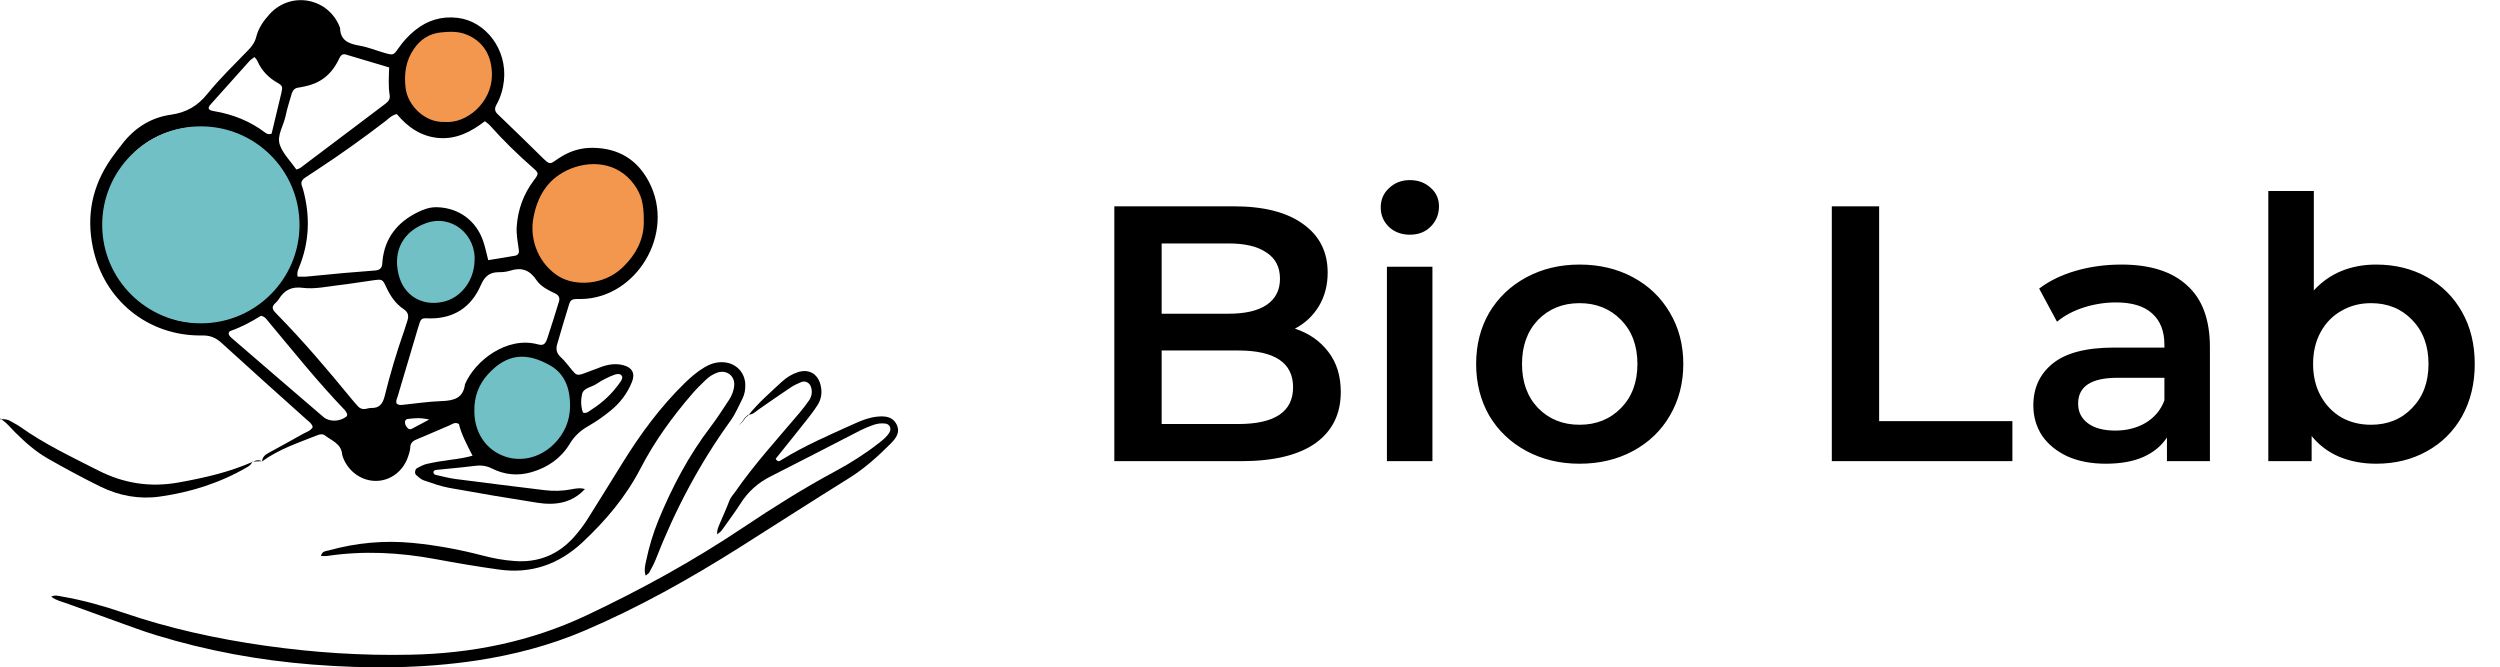 <svg width="206" height="55" viewBox="0 0 206 55" fill="none" xmlns="http://www.w3.org/2000/svg">
<g clip-path="url(#clip0_32_3)">
<path d="M36.74 10.33C38.996 10.33 40.825 8.504 40.825 6.252C40.825 4 38.996 2.174 36.74 2.174C34.483 2.174 32.654 4 32.654 6.252C32.654 8.504 34.483 10.33 36.74 10.33Z" fill="#F3974E"/>
<path d="M48.373 23.895C51.406 23.895 53.865 21.44 53.865 18.412C53.865 15.384 51.406 12.93 48.373 12.93C45.34 12.93 42.881 15.384 42.881 18.412C42.881 21.44 45.34 23.895 48.373 23.895Z" fill="#F3974E"/>
<path d="M35.941 25.393C38.052 25.393 39.763 23.686 39.763 21.579C39.763 19.472 38.052 17.764 35.941 17.764C33.831 17.764 32.12 19.472 32.12 21.579C32.12 23.686 33.831 25.393 35.941 25.393Z" fill="#71C0C6"/>
<path d="M42.894 37.857C45.352 37.857 47.345 35.868 47.345 33.414C47.345 30.961 45.352 28.972 42.894 28.972C40.437 28.972 38.444 30.961 38.444 33.414C38.444 35.868 40.437 37.857 42.894 37.857Z" fill="#71C0C6"/>
<path d="M21.596 38.013C21.623 37.675 21.826 37.479 22.11 37.331C23.057 36.818 24.004 36.291 24.944 35.764C25.235 35.595 25.6 35.514 25.769 35.19C25.701 34.9 25.472 34.758 25.282 34.589C22.935 32.483 20.581 30.383 18.255 28.256C17.781 27.824 17.315 27.628 16.645 27.642C12.195 27.709 8.549 24.732 7.65 20.377C7.102 17.737 7.609 15.32 9.131 13.112C9.422 12.687 9.746 12.281 10.064 11.87C11.085 10.54 12.438 9.682 14.075 9.453C15.36 9.27 16.28 8.737 17.091 7.731C18.12 6.461 19.31 5.314 20.453 4.132C20.764 3.808 21.001 3.484 21.109 3.052C21.292 2.323 21.711 1.715 22.212 1.168C23.99 -0.783 27.108 -0.169 28.021 2.296C28.042 3.342 28.732 3.605 29.618 3.761C30.335 3.882 31.024 4.173 31.735 4.375C32.384 4.557 32.438 4.551 32.81 4.004C33.209 3.43 33.669 2.917 34.21 2.485C35.231 1.674 36.381 1.31 37.714 1.472C40.02 1.749 41.812 4.071 41.522 6.664C41.447 7.353 41.251 8.021 40.906 8.629C40.737 8.933 40.75 9.169 41.028 9.425C42.218 10.56 43.388 11.708 44.558 12.855C45.356 13.645 45.262 13.564 46.046 13.038C46.898 12.47 47.812 12.167 48.853 12.18C50.957 12.207 52.512 13.146 53.473 14.982C55.711 19.243 52.417 24.576 47.9 24.637C47.724 24.637 47.555 24.631 47.379 24.644C47.142 24.657 46.98 24.786 46.912 25.015C46.574 26.129 46.229 27.243 45.911 28.364C45.796 28.756 45.85 29.107 46.195 29.418C46.547 29.735 46.824 30.126 47.129 30.491C47.487 30.923 47.561 30.964 48.123 30.768C48.616 30.599 49.09 30.39 49.577 30.221C50.158 30.018 50.754 29.931 51.362 30.093C52.079 30.275 52.357 30.761 52.079 31.456C51.707 32.395 51.105 33.192 50.328 33.826C49.76 34.292 49.157 34.718 48.522 35.082C47.866 35.454 47.352 35.899 46.953 36.561C46.236 37.756 45.147 38.512 43.807 38.904C42.671 39.235 41.569 39.127 40.527 38.6C40.027 38.35 39.56 38.323 39.032 38.397C38.004 38.532 36.97 38.607 35.941 38.721C35.813 38.735 35.684 38.809 35.718 38.965C35.732 39.032 35.82 39.113 35.887 39.127C36.435 39.248 36.983 39.397 37.538 39.471C39.979 39.788 42.428 40.092 44.869 40.389C45.6 40.477 46.337 40.463 47.068 40.322C47.446 40.247 47.839 40.18 48.224 40.308L48.217 40.274C47.149 41.456 45.769 41.658 44.294 41.429C41.866 41.051 39.438 40.639 37.017 40.2C36.3 40.072 35.603 39.815 34.913 39.579C34.684 39.498 34.481 39.309 34.291 39.14C34.142 39.012 34.19 38.667 34.366 38.573C34.629 38.438 34.9 38.283 35.191 38.222C35.82 38.08 36.462 37.972 37.098 37.891C37.693 37.817 38.275 37.729 38.938 37.553C38.471 36.628 38.018 35.805 37.815 34.934C37.47 34.745 37.26 34.961 37.044 35.048C36.165 35.413 35.306 35.811 34.426 36.163C34.082 36.304 33.818 36.439 33.804 36.871C33.797 37.121 33.71 37.378 33.628 37.621C33.229 38.809 32.215 39.592 31.038 39.626C29.875 39.66 28.772 38.917 28.305 37.797C28.258 37.675 28.204 37.553 28.191 37.425C28.109 36.547 27.325 36.311 26.763 35.872C26.588 35.737 26.344 35.784 26.141 35.865C24.585 36.487 22.983 37.007 21.603 38.013C21.576 37.999 21.596 38.013 21.596 38.013ZM8.725 18.392C8.664 19.972 9.036 21.423 9.868 22.727C11.498 25.285 13.818 26.744 16.895 26.582C20 26.42 22.286 24.813 23.625 22.018C25.106 18.925 24.322 15.185 21.86 12.7C18.059 8.872 11.133 10.087 9.286 15.374C8.941 16.36 8.691 17.359 8.725 18.392ZM24.525 22.794C24.802 22.794 25.018 22.808 25.228 22.794C26.263 22.7 27.291 22.591 28.326 22.497C29.185 22.423 30.05 22.355 30.91 22.288C31.254 22.261 31.478 22.112 31.498 21.734C31.505 21.646 31.511 21.558 31.518 21.477C31.714 19.587 32.756 18.311 34.42 17.487C34.927 17.237 35.441 17.055 36.029 17.075C37.801 17.129 39.249 18.176 39.824 19.898C39.986 20.377 40.088 20.883 40.23 21.437C41.001 21.309 41.718 21.201 42.435 21.072C42.685 21.032 42.786 20.856 42.752 20.606C42.664 19.965 42.536 19.33 42.577 18.675C42.671 17.264 43.138 15.988 43.997 14.847C44.416 14.293 44.41 14.267 43.875 13.794C42.638 12.714 41.467 11.566 40.372 10.337C40.257 10.209 40.115 10.121 39.959 9.986C38.823 10.857 37.612 11.492 36.144 11.37C34.684 11.248 33.581 10.459 32.695 9.398C32.269 9.5 32.032 9.77 31.762 9.979C29.942 11.377 28.082 12.707 26.168 13.963C25.844 14.179 25.519 14.395 25.194 14.604C24.91 14.786 24.741 15.002 24.89 15.354C24.924 15.435 24.951 15.516 24.971 15.597C25.573 17.791 25.505 19.945 24.633 22.058C24.552 22.254 24.457 22.45 24.525 22.794ZM32.681 33.252C32.817 33.381 32.986 33.381 33.162 33.361C34.237 33.252 35.306 33.084 36.388 33.05C37.389 33.016 38.173 32.814 38.316 31.659C39.161 29.688 41.785 27.696 44.308 28.371C44.754 28.492 44.923 28.384 45.086 27.919C45.431 26.899 45.742 25.866 46.06 24.84C46.148 24.549 46.046 24.333 45.776 24.198C45.187 23.915 44.565 23.618 44.207 23.084C43.645 22.234 42.962 22.004 42.022 22.308C41.738 22.396 41.427 22.429 41.122 22.429C40.345 22.423 39.939 22.76 39.614 23.51C38.843 25.285 37.436 26.244 35.448 26.237C35.319 26.237 35.191 26.231 35.062 26.224C34.812 26.217 34.657 26.332 34.589 26.568C34.535 26.73 34.481 26.899 34.433 27.061C33.879 28.918 33.331 30.781 32.776 32.638C32.715 32.834 32.6 33.03 32.681 33.252ZM53.047 18.162C53.06 16.798 52.837 16.015 52.262 15.219C50.882 13.294 48.515 13.159 46.675 14.057C45.066 14.847 44.281 16.224 43.956 17.926C43.584 19.85 44.484 21.862 46.114 22.814C47.413 23.57 49.732 23.53 51.288 22.051C52.438 20.957 53.094 19.648 53.047 18.162ZM30.145 33.691C30.24 33.678 30.409 33.617 30.578 33.617C31.261 33.644 31.538 33.273 31.694 32.652C32.14 30.856 32.661 29.08 33.277 27.331C33.378 27.048 33.453 26.757 33.554 26.474C33.696 26.069 33.669 25.744 33.256 25.468C32.594 25.029 32.161 24.387 31.829 23.665C31.518 22.997 31.505 22.997 30.747 23.098C29.807 23.226 28.874 23.388 27.927 23.496C26.939 23.611 25.931 23.84 24.971 23.719C23.99 23.591 23.436 23.915 22.962 24.664C22.874 24.806 22.739 24.928 22.617 25.049C22.387 25.292 22.455 25.508 22.658 25.718C22.719 25.778 22.773 25.846 22.834 25.907C25.012 28.121 27.014 30.491 28.982 32.888C29.144 33.09 29.32 33.279 29.489 33.475C29.645 33.644 29.827 33.739 30.145 33.691ZM39.087 33.894C39.093 35.555 39.946 36.919 41.346 37.513C42.793 38.134 44.443 37.776 45.641 36.595C46.513 35.73 46.966 34.664 46.973 33.462C46.986 32.111 46.594 30.835 45.356 30.126C43.354 28.979 41.758 29.154 40.23 30.815C39.438 31.673 39.059 32.719 39.087 33.894ZM32.066 5.557C30.855 5.192 29.739 4.861 28.623 4.53C28.583 4.517 28.542 4.503 28.502 4.49C28.319 4.436 28.157 4.483 28.049 4.645C27.954 4.787 27.893 4.949 27.812 5.104C27.23 6.205 26.324 6.88 25.1 7.123C24.93 7.157 24.761 7.197 24.592 7.218C24.295 7.251 24.126 7.434 24.044 7.697C23.862 8.318 23.659 8.939 23.53 9.567C23.368 10.364 22.793 11.161 23.057 11.93C23.314 12.673 23.95 13.287 24.423 13.969C24.538 13.922 24.674 13.895 24.768 13.821C26.946 12.187 29.117 10.54 31.295 8.899C31.464 8.771 31.64 8.636 31.809 8.507C32.032 8.338 32.154 8.129 32.107 7.839C31.992 7.116 32.039 6.38 32.066 5.557ZM36.625 10.047C38.458 10.215 40.514 8.44 40.534 6.212C40.547 4.584 39.817 3.389 38.41 2.836C37.747 2.572 37.057 2.599 36.368 2.667C35.394 2.755 34.663 3.227 34.115 4.017C33.439 4.99 33.283 6.077 33.419 7.231C33.581 8.683 35.015 10.121 36.625 10.047ZM39.1 21.572C39.276 19.357 37.227 17.615 35.096 18.392C33.27 19.053 32.35 20.613 32.844 22.625C33.263 24.347 34.758 25.252 36.496 24.874C37.944 24.563 39.026 23.192 39.1 21.572ZM21.501 26.021C20.751 26.494 19.919 26.94 19.026 27.257C18.837 27.325 18.789 27.486 18.911 27.662C18.958 27.73 19.019 27.797 19.087 27.851C21.603 30.018 24.119 32.193 26.642 34.353C27.135 34.778 27.967 34.758 28.535 34.333C28.59 34.292 28.623 34.171 28.603 34.11C28.562 33.995 28.488 33.874 28.407 33.786C26.161 31.45 24.146 28.918 22.07 26.44C21.934 26.271 21.812 26.082 21.501 26.021ZM20.974 4.699C20.818 4.821 20.669 4.902 20.555 5.03C19.486 6.212 18.424 7.407 17.362 8.595C17.078 8.912 17.146 9.074 17.612 9.155C19.175 9.412 20.602 9.979 21.867 10.938C22.009 11.046 22.164 11.1 22.381 11.012C22.644 9.912 22.922 8.784 23.186 7.65C23.3 7.15 23.294 7.069 22.84 6.806C22.097 6.38 21.555 5.807 21.21 5.03C21.163 4.915 21.075 4.834 20.974 4.699ZM48.035 33.995C48.326 34.103 48.522 33.894 48.731 33.759C49.692 33.151 50.49 32.388 51.133 31.45C51.234 31.301 51.329 31.119 51.241 30.977C51.112 30.768 50.862 30.802 50.659 30.869C50.416 30.95 50.179 31.058 49.949 31.173C49.678 31.308 49.414 31.45 49.164 31.625C48.758 31.916 48.089 31.936 47.96 32.483C47.852 32.962 47.859 33.502 48.035 33.995ZM35.367 34.569C34.589 34.394 34.095 34.468 33.601 34.522C33.459 34.535 33.371 34.65 33.371 34.772C33.365 34.995 33.473 35.177 33.642 35.319C33.764 35.42 33.879 35.359 33.987 35.305C34.359 35.116 34.724 34.913 35.367 34.569Z" fill="black"/>
<path d="M59.093 44.062C59.053 43.61 59.282 43.232 59.445 42.833C59.654 42.32 59.898 41.814 60.087 41.287C60.196 40.99 60.398 40.781 60.574 40.538C62.171 38.235 64.064 36.169 65.87 34.029C66.147 33.698 66.411 33.361 66.655 33.009C66.885 32.679 66.952 32.3 66.831 31.902C66.722 31.544 66.364 31.342 66.019 31.483C65.701 31.612 65.39 31.767 65.106 31.956C64.247 32.53 63.401 33.124 62.549 33.712C62.272 33.901 62.035 34.184 61.65 34.171L61.677 34.205C62.488 33.185 63.476 32.341 64.416 31.463C64.795 31.112 65.241 30.829 65.742 30.667C66.655 30.376 67.385 30.795 67.615 31.727C67.757 32.294 67.696 32.854 67.385 33.347C67.135 33.745 66.844 34.13 66.553 34.502C65.674 35.616 64.781 36.723 63.916 37.803C64.091 38.114 64.247 37.986 64.382 37.904C66.303 36.716 68.366 35.832 70.415 34.907C71.01 34.637 71.612 34.4 72.269 34.333C72.884 34.272 73.513 34.299 73.858 34.934C74.216 35.595 73.844 36.095 73.405 36.541C72.336 37.614 71.22 38.62 69.922 39.424C66.912 41.294 63.936 43.218 60.94 45.109C56.841 47.694 52.627 50.064 48.157 51.968C45.309 53.184 42.353 53.953 39.31 54.419C34.798 55.101 30.26 55.115 25.722 54.757C21.352 54.413 17.064 53.623 12.871 52.34C11.755 52.002 10.666 51.584 9.564 51.192C8.218 50.713 6.879 50.227 5.539 49.734C5.1 49.572 4.626 49.484 4.22 49.166C4.538 48.998 4.822 49.106 5.1 49.153C6.811 49.45 8.475 49.909 10.111 50.469C13.926 51.779 17.842 52.637 21.84 53.204C25.83 53.771 29.841 54.035 33.865 53.947C38.897 53.845 43.74 52.866 48.312 50.713C52.81 48.593 57.159 46.202 61.298 43.427C63.74 41.794 66.229 40.227 68.819 38.836C70.077 38.161 71.281 37.398 72.411 36.514C72.749 36.25 73.094 35.987 73.31 35.595C73.466 35.298 73.303 34.961 72.986 34.907C72.634 34.853 72.289 34.9 71.964 35.015C71.599 35.143 71.234 35.291 70.889 35.467C68.427 36.73 65.972 38.006 63.503 39.255C62.468 39.775 61.65 40.497 61.028 41.476C60.635 42.097 60.196 42.685 59.77 43.286C59.573 43.562 59.398 43.873 59.066 44.022L59.093 44.062Z" fill="black"/>
<path d="M53.202 47.431C53.053 46.959 53.161 46.581 53.243 46.203C53.479 45.061 53.818 43.941 54.257 42.86C55.38 40.139 56.739 37.547 58.539 35.19C59.086 34.468 59.573 33.705 60.074 32.949C60.311 32.584 60.473 32.172 60.5 31.74C60.554 30.957 59.864 30.451 59.12 30.7C58.748 30.829 58.417 31.045 58.139 31.315C57.767 31.673 57.395 32.037 57.057 32.429C55.414 34.326 53.939 36.358 52.783 38.593C51.572 40.929 49.922 42.887 48.008 44.677C46.046 46.513 43.767 47.303 41.116 46.932C39.364 46.689 37.612 46.392 35.867 46.067C32.911 45.52 29.949 45.365 26.966 45.811C26.804 45.838 26.635 45.811 26.452 45.811C26.533 45.406 26.845 45.419 27.075 45.358C29.347 44.724 31.667 44.508 34.007 44.737C35.941 44.926 37.862 45.278 39.743 45.77C40.622 46 41.508 46.169 42.421 46.23C44.369 46.371 45.992 45.703 47.284 44.265C47.683 43.819 48.055 43.333 48.38 42.827C49.374 41.26 50.341 39.673 51.322 38.1C52.783 35.744 54.419 33.523 56.408 31.578C56.902 31.092 57.429 30.64 58.025 30.282C58.518 29.985 59.039 29.809 59.627 29.85C60.649 29.917 61.393 30.687 61.413 31.706C61.42 32.098 61.359 32.483 61.183 32.841C60.865 33.455 60.601 34.103 60.202 34.657C57.632 38.215 55.603 42.057 54.014 46.142C53.872 46.499 53.676 46.844 53.493 47.181C53.459 47.249 53.371 47.289 53.202 47.431Z" fill="black"/>
<path d="M20.784 38.039C20.724 38.269 20.541 38.391 20.358 38.499C18.133 39.795 15.719 40.558 13.182 40.916C11.471 41.159 9.821 40.855 8.279 40.099C6.811 39.376 5.37 38.6 3.95 37.79C2.935 37.216 2.063 36.433 1.238 35.616C0.839 35.224 0.507 34.765 0 34.495L0.014 34.549C0.318 34.522 0.615 34.542 0.886 34.711C1.143 34.866 1.42 34.994 1.664 35.17C3.673 36.601 5.898 37.648 8.089 38.762C10.199 39.836 12.37 40.18 14.731 39.754C16.821 39.376 18.863 38.917 20.811 38.06L20.784 38.039Z" fill="black"/>
<path d="M20.811 38.06C21.062 37.925 21.312 37.871 21.589 38.006C21.596 38.013 21.576 37.999 21.582 37.999C21.325 38.019 21.055 38.033 20.784 38.039C20.784 38.039 20.811 38.06 20.811 38.06Z" fill="black"/>
<path d="M0 34.495C0.02 34.508 0.047 34.522 0.067 34.529C0.053 34.441 0.04 34.448 0.02 34.549C0.013 34.556 0 34.495 0 34.495Z" fill="black"/>
<path d="M61.65 34.178C61.562 34.258 61.474 34.34 61.379 34.414L61.406 34.448C61.494 34.367 61.589 34.285 61.677 34.211C61.677 34.205 61.65 34.178 61.65 34.178Z" fill="black"/>
<path d="M61.379 34.414C61.312 34.515 61.244 34.616 61.176 34.718L61.203 34.745C61.271 34.65 61.339 34.549 61.406 34.448L61.379 34.414Z" fill="black"/>
<path d="M60.885 35.055C60.994 34.954 61.095 34.846 61.203 34.745L61.176 34.718C61.068 34.839 60.96 34.968 60.852 35.089L60.885 35.055Z" fill="black"/>
<path d="M60.852 35.088C60.865 35.075 60.878 35.062 60.885 35.055L60.852 35.088Z" fill="black"/>
<path d="M48.21 40.281L48.17 40.207C48.17 40.207 48.197 40.241 48.197 40.247C48.203 40.247 48.21 40.281 48.21 40.281Z" fill="black"/>
<path d="M59.073 44.042L59.099 44.068C59.093 44.061 59.073 44.042 59.073 44.042Z" fill="black"/>
<path d="M16.55 26.642C21.04 26.642 24.68 23.009 24.68 18.527C24.68 14.045 21.04 10.411 16.55 10.411C12.06 10.411 8.421 14.045 8.421 18.527C8.421 23.009 12.06 26.642 16.55 26.642Z" fill="#71C0C6"/>
</g>
<path d="M106.7 27.08C107.86 27.46 108.78 28.1 109.46 29C110.14 29.88 110.48 30.98 110.48 32.3C110.48 34.12 109.78 35.53 108.38 36.53C106.98 37.51 104.94 38 102.26 38H91.82V17H101.66C104.14 17 106.05 17.49 107.39 18.47C108.73 19.43 109.4 20.76 109.4 22.46C109.4 23.5 109.16 24.42 108.68 25.22C108.2 26.02 107.54 26.64 106.7 27.08ZM95.72 20.06V25.85H101.24C102.6 25.85 103.64 25.61 104.36 25.13C105.1 24.63 105.47 23.91 105.47 22.97C105.47 22.01 105.1 21.29 104.36 20.81C103.64 20.31 102.6 20.06 101.24 20.06H95.72ZM102.02 34.94C105.04 34.94 106.55 33.93 106.55 31.91C106.55 29.89 105.04 28.88 102.02 28.88H95.72V34.94H102.02ZM114.282 21.98H118.032V38H114.282V21.98ZM116.172 19.34C115.492 19.34 114.922 19.13 114.462 18.71C114.002 18.27 113.772 17.73 113.772 17.09C113.772 16.45 114.002 15.92 114.462 15.5C114.922 15.06 115.492 14.84 116.172 14.84C116.852 14.84 117.422 15.05 117.882 15.47C118.342 15.87 118.572 16.38 118.572 17C118.572 17.66 118.342 18.22 117.882 18.68C117.442 19.12 116.872 19.34 116.172 19.34ZM130.154 38.21C128.534 38.21 127.074 37.86 125.774 37.16C124.474 36.46 123.454 35.49 122.714 34.25C121.994 32.99 121.634 31.57 121.634 29.99C121.634 28.41 121.994 27 122.714 25.76C123.454 24.52 124.474 23.55 125.774 22.85C127.074 22.15 128.534 21.8 130.154 21.8C131.794 21.8 133.264 22.15 134.564 22.85C135.864 23.55 136.874 24.52 137.594 25.76C138.334 27 138.704 28.41 138.704 29.99C138.704 31.57 138.334 32.99 137.594 34.25C136.874 35.49 135.864 36.46 134.564 37.16C133.264 37.86 131.794 38.21 130.154 38.21ZM130.154 35C131.534 35 132.674 34.54 133.574 33.62C134.474 32.7 134.924 31.49 134.924 29.99C134.924 28.49 134.474 27.28 133.574 26.36C132.674 25.44 131.534 24.98 130.154 24.98C128.774 24.98 127.634 25.44 126.734 26.36C125.854 27.28 125.414 28.49 125.414 29.99C125.414 31.49 125.854 32.7 126.734 33.62C127.634 34.54 128.774 35 130.154 35ZM150.941 17H154.841V34.7H165.821V38H150.941V17ZM174.807 21.8C177.167 21.8 178.967 22.37 180.207 23.51C181.467 24.63 182.097 26.33 182.097 28.61V38H178.557V36.05C178.097 36.75 177.437 37.29 176.577 37.67C175.737 38.03 174.717 38.21 173.517 38.21C172.317 38.21 171.267 38.01 170.367 37.61C169.467 37.19 168.767 36.62 168.267 35.9C167.787 35.16 167.547 34.33 167.547 33.41C167.547 31.97 168.077 30.82 169.137 29.96C170.217 29.08 171.907 28.64 174.207 28.64H178.347V28.4C178.347 27.28 178.007 26.42 177.327 25.82C176.667 25.22 175.677 24.92 174.357 24.92C173.457 24.92 172.567 25.06 171.687 25.34C170.827 25.62 170.097 26.01 169.497 26.51L168.027 23.78C168.867 23.14 169.877 22.65 171.057 22.31C172.237 21.97 173.487 21.8 174.807 21.8ZM174.297 35.48C175.237 35.48 176.067 35.27 176.787 34.85C177.527 34.41 178.047 33.79 178.347 32.99V31.13H174.477C172.317 31.13 171.237 31.84 171.237 33.26C171.237 33.94 171.507 34.48 172.047 34.88C172.587 35.28 173.337 35.48 174.297 35.48ZM195.789 21.8C197.349 21.8 198.739 22.14 199.959 22.82C201.199 23.5 202.169 24.46 202.869 25.7C203.569 26.94 203.919 28.37 203.919 29.99C203.919 31.61 203.569 33.05 202.869 34.31C202.169 35.55 201.199 36.51 199.959 37.19C198.739 37.87 197.349 38.21 195.789 38.21C194.689 38.21 193.679 38.02 192.759 37.64C191.859 37.26 191.099 36.69 190.479 35.93V38H186.909V15.74H190.659V23.93C191.299 23.23 192.049 22.7 192.909 22.34C193.789 21.98 194.749 21.8 195.789 21.8ZM195.369 35C196.749 35 197.879 34.54 198.759 33.62C199.659 32.7 200.109 31.49 200.109 29.99C200.109 28.49 199.659 27.28 198.759 26.36C197.879 25.44 196.749 24.98 195.369 24.98C194.469 24.98 193.659 25.19 192.939 25.61C192.219 26.01 191.649 26.59 191.229 27.35C190.809 28.11 190.599 28.99 190.599 29.99C190.599 30.99 190.809 31.87 191.229 32.63C191.649 33.39 192.219 33.98 192.939 34.4C193.659 34.8 194.469 35 195.369 35Z" fill="black"/>
<defs>
<clipPath id="clip0_32_3">
<rect width="74" height="55" fill="white"/>
</clipPath>
</defs>
</svg>
